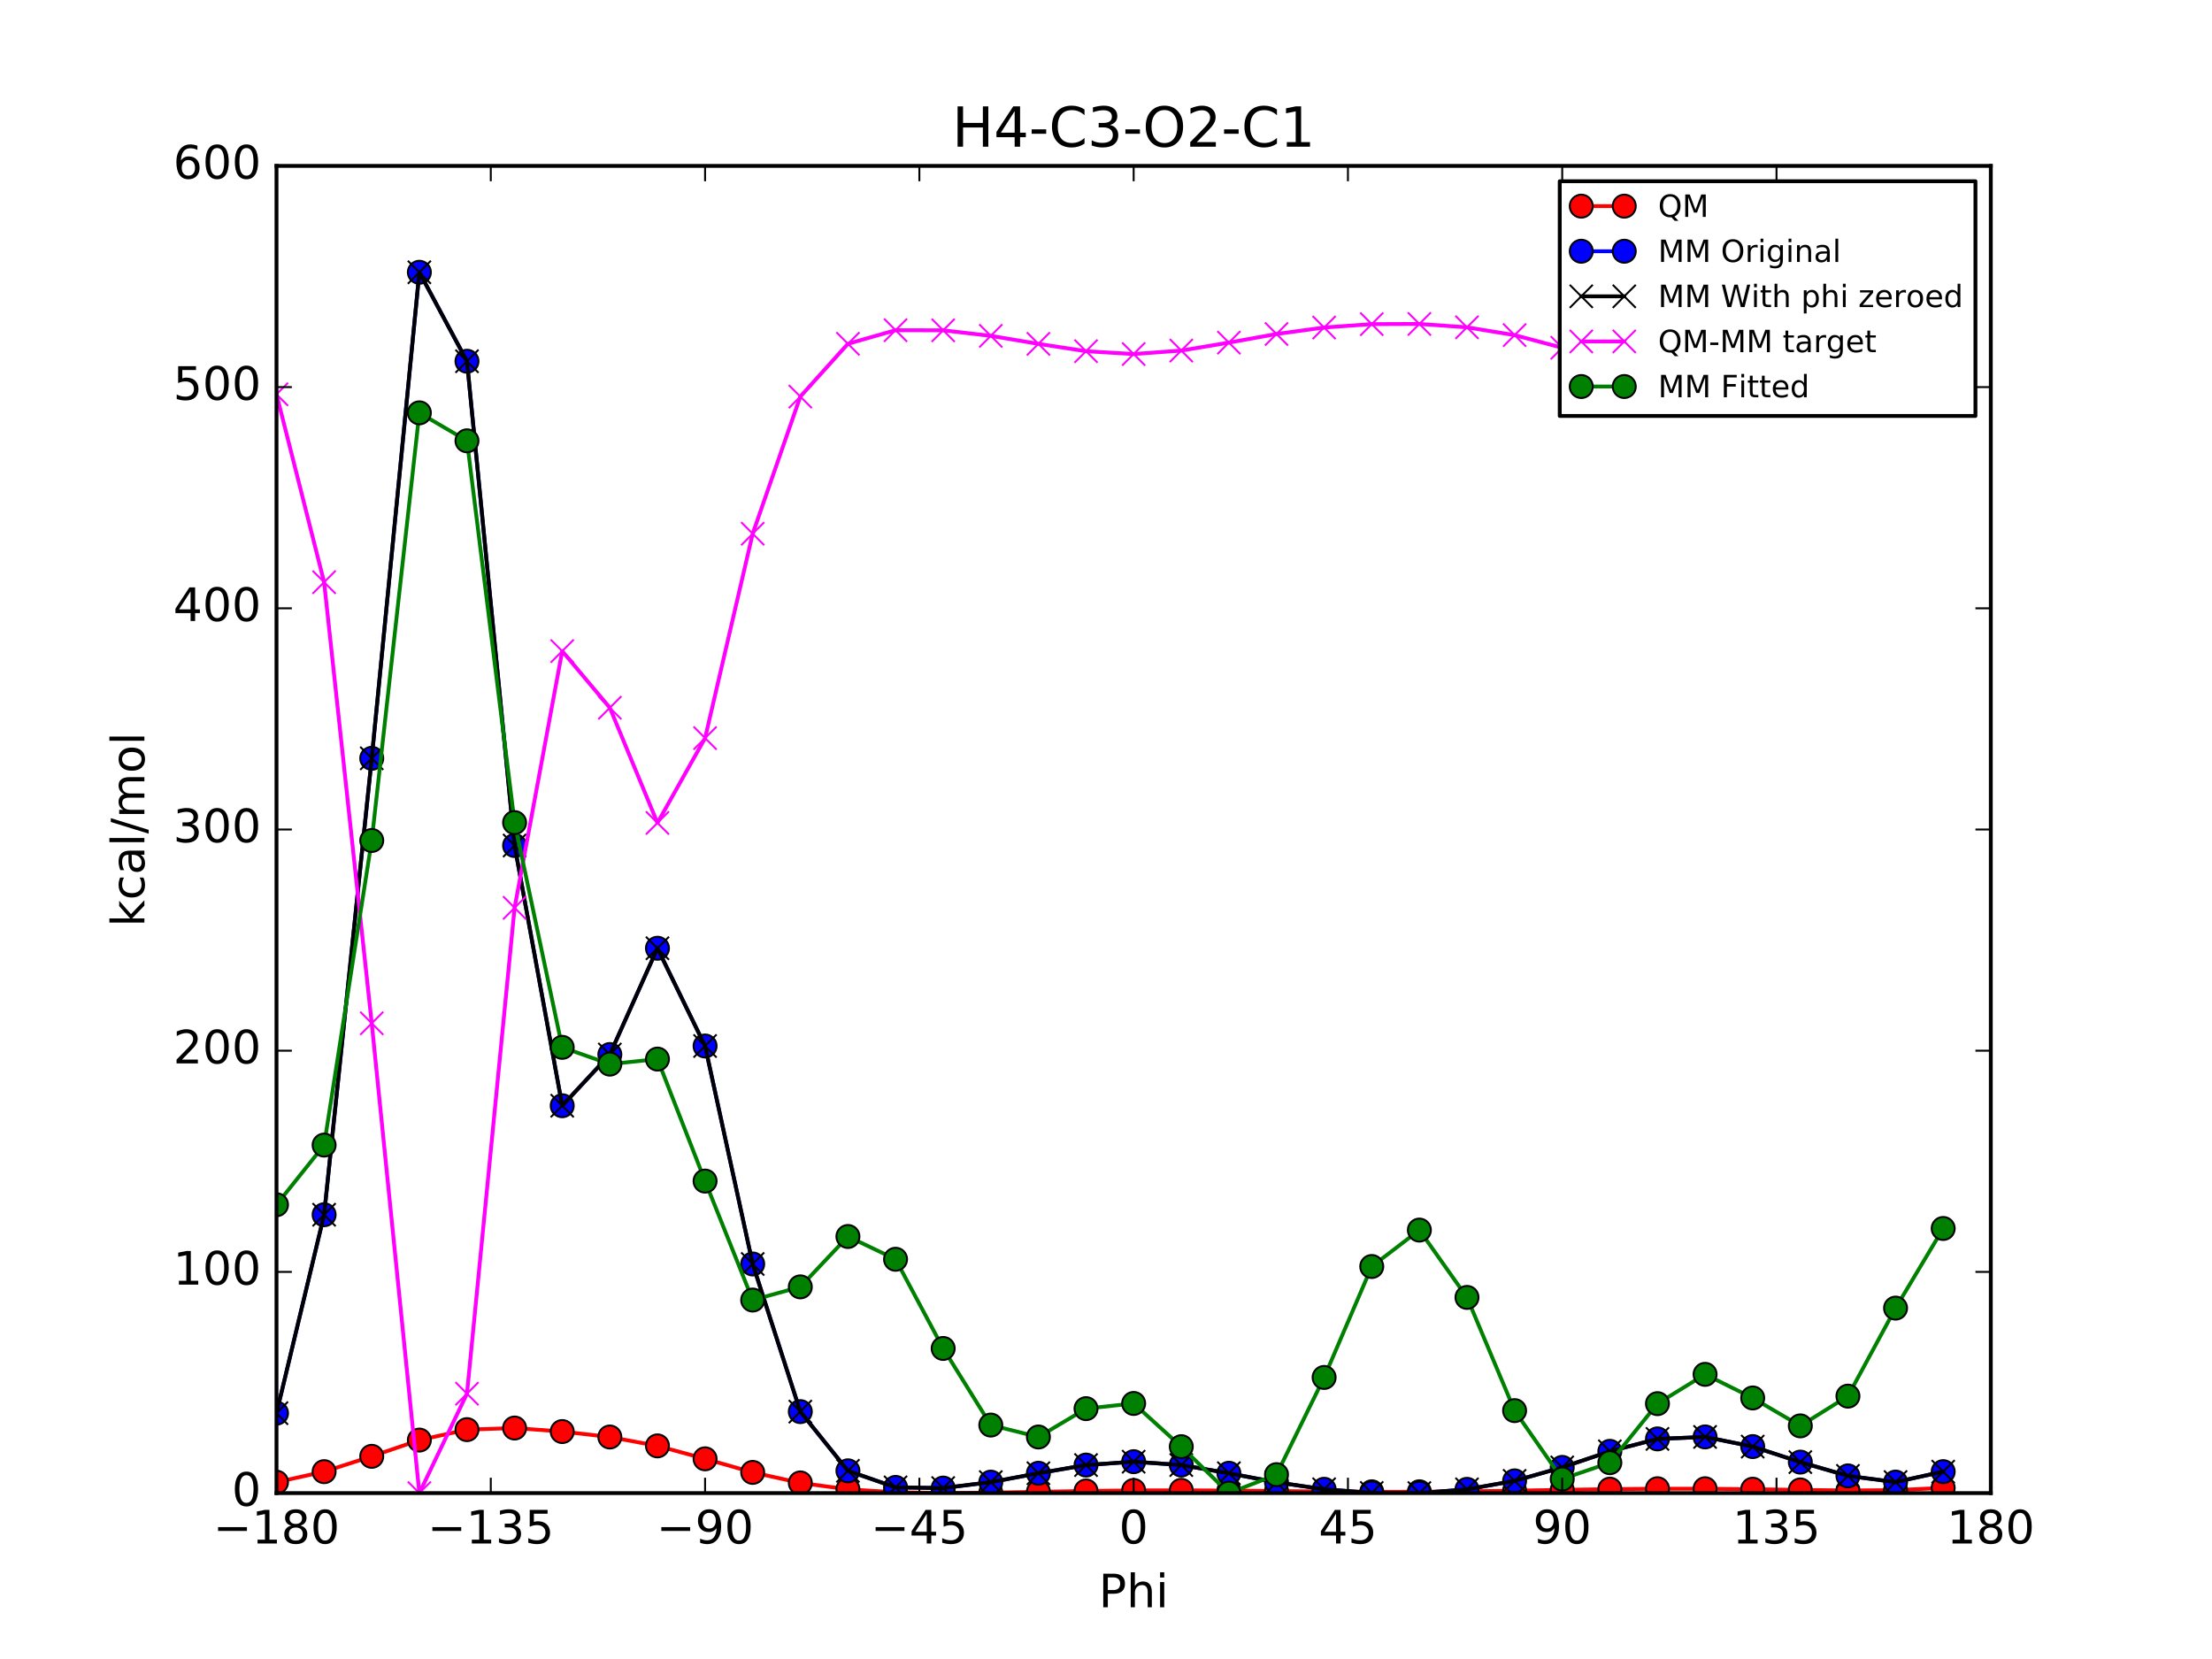 <?xml version="1.0" encoding="utf-8" standalone="no"?>
<!DOCTYPE svg PUBLIC "-//W3C//DTD SVG 1.1//EN"
  "http://www.w3.org/Graphics/SVG/1.1/DTD/svg11.dtd">
<!-- Created with matplotlib (http://matplotlib.org/) -->
<svg height="432pt" version="1.1" viewBox="0 0 576 432" width="576pt" xmlns="http://www.w3.org/2000/svg" xmlns:xlink="http://www.w3.org/1999/xlink">
 <defs>
  <style type="text/css">
*{stroke-linecap:butt;stroke-linejoin:round;stroke-miterlimit:100000;}
  </style>
 </defs>
 <g id="figure_1">
  <g id="patch_1">
   <path d="M 0 432 
L 576 432 
L 576 0 
L 0 0 
z
" style="fill:#ffffff;"/>
  </g>
  <g id="axes_1">
   <g id="patch_2">
    <path d="M 72 388.8 
L 518.4 388.8 
L 518.4 43.2 
L 72 43.2 
z
" style="fill:#ffffff;"/>
   </g>
   <g id="line2d_1">
    <path clip-path="url(#pa6d2068e1e)" d="M 72 385.959 
L 84.4 383.216 
L 96.8 379.224 
L 109.2 374.993 
L 121.6 372.274 
L 134 371.857 
L 146.4 372.775 
L 158.8 374.193 
L 171.2 376.506 
L 183.6 379.874 
L 196 383.408 
L 208.4 386.148 
L 220.8 387.811 
L 233.2 388.594 
L 245.6 388.8 
L 258 388.692 
L 270.4 388.465 
L 282.8 388.247 
L 295.2 388.11 
L 307.6 388.079 
L 320 388.143 
L 332.4 388.264 
L 344.8 388.387 
L 357.2 388.461 
L 369.6 388.453 
L 382 388.351 
L 394.4 388.172 
L 406.8 387.961 
L 419.2 387.773 
L 431.6 387.664 
L 444 387.669 
L 456.4 387.787 
L 468.8 387.973 
L 481.2 388.119 
L 493.6 388.034 
L 506 387.439 
" style="fill:none;stroke:#ff0000;stroke-linecap:square;"/>
    <defs>
     <path d="M 0 3 
C 0.796 3 1.559 2.684 2.121 2.121 
C 2.684 1.559 3 0.796 3 0 
C 3 -0.796 2.684 -1.559 2.121 -2.121 
C 1.559 -2.684 0.796 -3 0 -3 
C -0.796 -3 -1.559 -2.684 -2.121 -2.121 
C -2.684 -1.559 -3 -0.796 -3 0 
C -3 0.796 -2.684 1.559 -2.121 2.121 
C -1.559 2.684 -0.796 3 0 3 
z
" id="mdcc4739f66" style="stroke:#000000;stroke-width:0.5;"/>
    </defs>
    <g clip-path="url(#pa6d2068e1e)">
     <use style="fill:#ff0000;stroke:#000000;stroke-width:0.5;" x="72" xlink:href="#mdcc4739f66" y="385.959"/>
     <use style="fill:#ff0000;stroke:#000000;stroke-width:0.5;" x="84.4" xlink:href="#mdcc4739f66" y="383.216"/>
     <use style="fill:#ff0000;stroke:#000000;stroke-width:0.5;" x="96.8" xlink:href="#mdcc4739f66" y="379.224"/>
     <use style="fill:#ff0000;stroke:#000000;stroke-width:0.5;" x="109.2" xlink:href="#mdcc4739f66" y="374.993"/>
     <use style="fill:#ff0000;stroke:#000000;stroke-width:0.5;" x="121.6" xlink:href="#mdcc4739f66" y="372.274"/>
     <use style="fill:#ff0000;stroke:#000000;stroke-width:0.5;" x="134" xlink:href="#mdcc4739f66" y="371.857"/>
     <use style="fill:#ff0000;stroke:#000000;stroke-width:0.5;" x="146.4" xlink:href="#mdcc4739f66" y="372.775"/>
     <use style="fill:#ff0000;stroke:#000000;stroke-width:0.5;" x="158.8" xlink:href="#mdcc4739f66" y="374.193"/>
     <use style="fill:#ff0000;stroke:#000000;stroke-width:0.5;" x="171.2" xlink:href="#mdcc4739f66" y="376.506"/>
     <use style="fill:#ff0000;stroke:#000000;stroke-width:0.5;" x="183.6" xlink:href="#mdcc4739f66" y="379.874"/>
     <use style="fill:#ff0000;stroke:#000000;stroke-width:0.5;" x="196" xlink:href="#mdcc4739f66" y="383.408"/>
     <use style="fill:#ff0000;stroke:#000000;stroke-width:0.5;" x="208.4" xlink:href="#mdcc4739f66" y="386.148"/>
     <use style="fill:#ff0000;stroke:#000000;stroke-width:0.5;" x="220.8" xlink:href="#mdcc4739f66" y="387.811"/>
     <use style="fill:#ff0000;stroke:#000000;stroke-width:0.5;" x="233.2" xlink:href="#mdcc4739f66" y="388.594"/>
     <use style="fill:#ff0000;stroke:#000000;stroke-width:0.5;" x="245.6" xlink:href="#mdcc4739f66" y="388.8"/>
     <use style="fill:#ff0000;stroke:#000000;stroke-width:0.5;" x="258" xlink:href="#mdcc4739f66" y="388.692"/>
     <use style="fill:#ff0000;stroke:#000000;stroke-width:0.5;" x="270.4" xlink:href="#mdcc4739f66" y="388.465"/>
     <use style="fill:#ff0000;stroke:#000000;stroke-width:0.5;" x="282.8" xlink:href="#mdcc4739f66" y="388.247"/>
     <use style="fill:#ff0000;stroke:#000000;stroke-width:0.5;" x="295.2" xlink:href="#mdcc4739f66" y="388.11"/>
     <use style="fill:#ff0000;stroke:#000000;stroke-width:0.5;" x="307.6" xlink:href="#mdcc4739f66" y="388.079"/>
     <use style="fill:#ff0000;stroke:#000000;stroke-width:0.5;" x="320" xlink:href="#mdcc4739f66" y="388.143"/>
     <use style="fill:#ff0000;stroke:#000000;stroke-width:0.5;" x="332.4" xlink:href="#mdcc4739f66" y="388.264"/>
     <use style="fill:#ff0000;stroke:#000000;stroke-width:0.5;" x="344.8" xlink:href="#mdcc4739f66" y="388.387"/>
     <use style="fill:#ff0000;stroke:#000000;stroke-width:0.5;" x="357.2" xlink:href="#mdcc4739f66" y="388.461"/>
     <use style="fill:#ff0000;stroke:#000000;stroke-width:0.5;" x="369.6" xlink:href="#mdcc4739f66" y="388.453"/>
     <use style="fill:#ff0000;stroke:#000000;stroke-width:0.5;" x="382" xlink:href="#mdcc4739f66" y="388.351"/>
     <use style="fill:#ff0000;stroke:#000000;stroke-width:0.5;" x="394.4" xlink:href="#mdcc4739f66" y="388.172"/>
     <use style="fill:#ff0000;stroke:#000000;stroke-width:0.5;" x="406.8" xlink:href="#mdcc4739f66" y="387.961"/>
     <use style="fill:#ff0000;stroke:#000000;stroke-width:0.5;" x="419.2" xlink:href="#mdcc4739f66" y="387.773"/>
     <use style="fill:#ff0000;stroke:#000000;stroke-width:0.5;" x="431.6" xlink:href="#mdcc4739f66" y="387.664"/>
     <use style="fill:#ff0000;stroke:#000000;stroke-width:0.5;" x="444" xlink:href="#mdcc4739f66" y="387.669"/>
     <use style="fill:#ff0000;stroke:#000000;stroke-width:0.5;" x="456.4" xlink:href="#mdcc4739f66" y="387.787"/>
     <use style="fill:#ff0000;stroke:#000000;stroke-width:0.5;" x="468.8" xlink:href="#mdcc4739f66" y="387.973"/>
     <use style="fill:#ff0000;stroke:#000000;stroke-width:0.5;" x="481.2" xlink:href="#mdcc4739f66" y="388.119"/>
     <use style="fill:#ff0000;stroke:#000000;stroke-width:0.5;" x="493.6" xlink:href="#mdcc4739f66" y="388.034"/>
     <use style="fill:#ff0000;stroke:#000000;stroke-width:0.5;" x="506" xlink:href="#mdcc4739f66" y="387.439"/>
    </g>
   </g>
   <g id="line2d_2">
    <path clip-path="url(#pa6d2068e1e)" d="M 72 367.985 
L 84.4 316.315 
L 96.8 197.464 
L 109.2 70.896 
L 121.6 94.065 
L 134 220.17 
L 146.4 287.929 
L 158.8 274.597 
L 171.2 246.921 
L 183.6 272.376 
L 196 329.139 
L 208.4 367.581 
L 220.8 382.994 
L 233.2 387.312 
L 245.6 387.49 
L 258 385.942 
L 270.4 383.628 
L 282.8 381.499 
L 295.2 380.619 
L 307.6 381.494 
L 320 383.628 
L 332.4 385.993 
L 344.8 387.804 
L 357.2 388.76 
L 369.6 388.8 
L 382 387.822 
L 394.4 385.614 
L 406.8 382.105 
L 419.2 377.921 
L 431.6 374.685 
L 444 374.171 
L 456.4 376.688 
L 468.8 380.728 
L 481.2 384.315 
L 493.6 385.929 
L 506 383.209 
" style="fill:none;stroke:#0000ff;stroke-linecap:square;"/>
    <defs>
     <path d="M 0 3 
C 0.796 3 1.559 2.684 2.121 2.121 
C 2.684 1.559 3 0.796 3 0 
C 3 -0.796 2.684 -1.559 2.121 -2.121 
C 1.559 -2.684 0.796 -3 0 -3 
C -0.796 -3 -1.559 -2.684 -2.121 -2.121 
C -2.684 -1.559 -3 -0.796 -3 0 
C -3 0.796 -2.684 1.559 -2.121 2.121 
C -1.559 2.684 -0.796 3 0 3 
z
" id="m77bb9a1a7e" style="stroke:#000000;stroke-width:0.5;"/>
    </defs>
    <g clip-path="url(#pa6d2068e1e)">
     <use style="fill:#0000ff;stroke:#000000;stroke-width:0.5;" x="72" xlink:href="#m77bb9a1a7e" y="367.985"/>
     <use style="fill:#0000ff;stroke:#000000;stroke-width:0.5;" x="84.4" xlink:href="#m77bb9a1a7e" y="316.315"/>
     <use style="fill:#0000ff;stroke:#000000;stroke-width:0.5;" x="96.8" xlink:href="#m77bb9a1a7e" y="197.464"/>
     <use style="fill:#0000ff;stroke:#000000;stroke-width:0.5;" x="109.2" xlink:href="#m77bb9a1a7e" y="70.896"/>
     <use style="fill:#0000ff;stroke:#000000;stroke-width:0.5;" x="121.6" xlink:href="#m77bb9a1a7e" y="94.065"/>
     <use style="fill:#0000ff;stroke:#000000;stroke-width:0.5;" x="134" xlink:href="#m77bb9a1a7e" y="220.17"/>
     <use style="fill:#0000ff;stroke:#000000;stroke-width:0.5;" x="146.4" xlink:href="#m77bb9a1a7e" y="287.929"/>
     <use style="fill:#0000ff;stroke:#000000;stroke-width:0.5;" x="158.8" xlink:href="#m77bb9a1a7e" y="274.597"/>
     <use style="fill:#0000ff;stroke:#000000;stroke-width:0.5;" x="171.2" xlink:href="#m77bb9a1a7e" y="246.921"/>
     <use style="fill:#0000ff;stroke:#000000;stroke-width:0.5;" x="183.6" xlink:href="#m77bb9a1a7e" y="272.376"/>
     <use style="fill:#0000ff;stroke:#000000;stroke-width:0.5;" x="196" xlink:href="#m77bb9a1a7e" y="329.139"/>
     <use style="fill:#0000ff;stroke:#000000;stroke-width:0.5;" x="208.4" xlink:href="#m77bb9a1a7e" y="367.581"/>
     <use style="fill:#0000ff;stroke:#000000;stroke-width:0.5;" x="220.8" xlink:href="#m77bb9a1a7e" y="382.994"/>
     <use style="fill:#0000ff;stroke:#000000;stroke-width:0.5;" x="233.2" xlink:href="#m77bb9a1a7e" y="387.312"/>
     <use style="fill:#0000ff;stroke:#000000;stroke-width:0.5;" x="245.6" xlink:href="#m77bb9a1a7e" y="387.49"/>
     <use style="fill:#0000ff;stroke:#000000;stroke-width:0.5;" x="258" xlink:href="#m77bb9a1a7e" y="385.942"/>
     <use style="fill:#0000ff;stroke:#000000;stroke-width:0.5;" x="270.4" xlink:href="#m77bb9a1a7e" y="383.628"/>
     <use style="fill:#0000ff;stroke:#000000;stroke-width:0.5;" x="282.8" xlink:href="#m77bb9a1a7e" y="381.499"/>
     <use style="fill:#0000ff;stroke:#000000;stroke-width:0.5;" x="295.2" xlink:href="#m77bb9a1a7e" y="380.619"/>
     <use style="fill:#0000ff;stroke:#000000;stroke-width:0.5;" x="307.6" xlink:href="#m77bb9a1a7e" y="381.494"/>
     <use style="fill:#0000ff;stroke:#000000;stroke-width:0.5;" x="320" xlink:href="#m77bb9a1a7e" y="383.628"/>
     <use style="fill:#0000ff;stroke:#000000;stroke-width:0.5;" x="332.4" xlink:href="#m77bb9a1a7e" y="385.993"/>
     <use style="fill:#0000ff;stroke:#000000;stroke-width:0.5;" x="344.8" xlink:href="#m77bb9a1a7e" y="387.804"/>
     <use style="fill:#0000ff;stroke:#000000;stroke-width:0.5;" x="357.2" xlink:href="#m77bb9a1a7e" y="388.76"/>
     <use style="fill:#0000ff;stroke:#000000;stroke-width:0.5;" x="369.6" xlink:href="#m77bb9a1a7e" y="388.8"/>
     <use style="fill:#0000ff;stroke:#000000;stroke-width:0.5;" x="382" xlink:href="#m77bb9a1a7e" y="387.822"/>
     <use style="fill:#0000ff;stroke:#000000;stroke-width:0.5;" x="394.4" xlink:href="#m77bb9a1a7e" y="385.614"/>
     <use style="fill:#0000ff;stroke:#000000;stroke-width:0.5;" x="406.8" xlink:href="#m77bb9a1a7e" y="382.105"/>
     <use style="fill:#0000ff;stroke:#000000;stroke-width:0.5;" x="419.2" xlink:href="#m77bb9a1a7e" y="377.921"/>
     <use style="fill:#0000ff;stroke:#000000;stroke-width:0.5;" x="431.6" xlink:href="#m77bb9a1a7e" y="374.685"/>
     <use style="fill:#0000ff;stroke:#000000;stroke-width:0.5;" x="444" xlink:href="#m77bb9a1a7e" y="374.171"/>
     <use style="fill:#0000ff;stroke:#000000;stroke-width:0.5;" x="456.4" xlink:href="#m77bb9a1a7e" y="376.688"/>
     <use style="fill:#0000ff;stroke:#000000;stroke-width:0.5;" x="468.8" xlink:href="#m77bb9a1a7e" y="380.728"/>
     <use style="fill:#0000ff;stroke:#000000;stroke-width:0.5;" x="481.2" xlink:href="#m77bb9a1a7e" y="384.315"/>
     <use style="fill:#0000ff;stroke:#000000;stroke-width:0.5;" x="493.6" xlink:href="#m77bb9a1a7e" y="385.929"/>
     <use style="fill:#0000ff;stroke:#000000;stroke-width:0.5;" x="506" xlink:href="#m77bb9a1a7e" y="383.209"/>
    </g>
   </g>
   <g id="line2d_3">
    <path clip-path="url(#pa6d2068e1e)" d="M 72 367.985 
L 84.4 316.315 
L 96.8 197.464 
L 109.2 70.896 
L 121.6 94.065 
L 134 220.17 
L 146.4 287.929 
L 158.8 274.597 
L 171.2 246.921 
L 183.6 272.376 
L 196 329.139 
L 208.4 367.581 
L 220.8 382.994 
L 233.2 387.312 
L 245.6 387.49 
L 258 385.942 
L 270.4 383.628 
L 282.8 381.499 
L 295.2 380.619 
L 307.6 381.494 
L 320 383.628 
L 332.4 385.993 
L 344.8 387.804 
L 357.2 388.76 
L 369.6 388.8 
L 382 387.822 
L 394.4 385.614 
L 406.8 382.105 
L 419.2 377.921 
L 431.6 374.685 
L 444 374.171 
L 456.4 376.688 
L 468.8 380.728 
L 481.2 384.315 
L 493.6 385.929 
L 506 383.209 
" style="fill:none;stroke:#000000;stroke-linecap:square;"/>
    <defs>
     <path d="M -3 3 
L 3 -3 
M -3 -3 
L 3 3 
" id="m5ce3ca59cf" style="stroke:#000000;stroke-width:0.5;"/>
    </defs>
    <g clip-path="url(#pa6d2068e1e)">
     <use style="stroke:#000000;stroke-width:0.5;" x="72" xlink:href="#m5ce3ca59cf" y="367.985"/>
     <use style="stroke:#000000;stroke-width:0.5;" x="84.4" xlink:href="#m5ce3ca59cf" y="316.315"/>
     <use style="stroke:#000000;stroke-width:0.5;" x="96.8" xlink:href="#m5ce3ca59cf" y="197.464"/>
     <use style="stroke:#000000;stroke-width:0.5;" x="109.2" xlink:href="#m5ce3ca59cf" y="70.896"/>
     <use style="stroke:#000000;stroke-width:0.5;" x="121.6" xlink:href="#m5ce3ca59cf" y="94.065"/>
     <use style="stroke:#000000;stroke-width:0.5;" x="134" xlink:href="#m5ce3ca59cf" y="220.17"/>
     <use style="stroke:#000000;stroke-width:0.5;" x="146.4" xlink:href="#m5ce3ca59cf" y="287.929"/>
     <use style="stroke:#000000;stroke-width:0.5;" x="158.8" xlink:href="#m5ce3ca59cf" y="274.597"/>
     <use style="stroke:#000000;stroke-width:0.5;" x="171.2" xlink:href="#m5ce3ca59cf" y="246.921"/>
     <use style="stroke:#000000;stroke-width:0.5;" x="183.6" xlink:href="#m5ce3ca59cf" y="272.376"/>
     <use style="stroke:#000000;stroke-width:0.5;" x="196" xlink:href="#m5ce3ca59cf" y="329.139"/>
     <use style="stroke:#000000;stroke-width:0.5;" x="208.4" xlink:href="#m5ce3ca59cf" y="367.581"/>
     <use style="stroke:#000000;stroke-width:0.5;" x="220.8" xlink:href="#m5ce3ca59cf" y="382.994"/>
     <use style="stroke:#000000;stroke-width:0.5;" x="233.2" xlink:href="#m5ce3ca59cf" y="387.312"/>
     <use style="stroke:#000000;stroke-width:0.5;" x="245.6" xlink:href="#m5ce3ca59cf" y="387.49"/>
     <use style="stroke:#000000;stroke-width:0.5;" x="258" xlink:href="#m5ce3ca59cf" y="385.942"/>
     <use style="stroke:#000000;stroke-width:0.5;" x="270.4" xlink:href="#m5ce3ca59cf" y="383.628"/>
     <use style="stroke:#000000;stroke-width:0.5;" x="282.8" xlink:href="#m5ce3ca59cf" y="381.499"/>
     <use style="stroke:#000000;stroke-width:0.5;" x="295.2" xlink:href="#m5ce3ca59cf" y="380.619"/>
     <use style="stroke:#000000;stroke-width:0.5;" x="307.6" xlink:href="#m5ce3ca59cf" y="381.494"/>
     <use style="stroke:#000000;stroke-width:0.5;" x="320" xlink:href="#m5ce3ca59cf" y="383.628"/>
     <use style="stroke:#000000;stroke-width:0.5;" x="332.4" xlink:href="#m5ce3ca59cf" y="385.993"/>
     <use style="stroke:#000000;stroke-width:0.5;" x="344.8" xlink:href="#m5ce3ca59cf" y="387.804"/>
     <use style="stroke:#000000;stroke-width:0.5;" x="357.2" xlink:href="#m5ce3ca59cf" y="388.76"/>
     <use style="stroke:#000000;stroke-width:0.5;" x="369.6" xlink:href="#m5ce3ca59cf" y="388.8"/>
     <use style="stroke:#000000;stroke-width:0.5;" x="382" xlink:href="#m5ce3ca59cf" y="387.822"/>
     <use style="stroke:#000000;stroke-width:0.5;" x="394.4" xlink:href="#m5ce3ca59cf" y="385.614"/>
     <use style="stroke:#000000;stroke-width:0.5;" x="406.8" xlink:href="#m5ce3ca59cf" y="382.105"/>
     <use style="stroke:#000000;stroke-width:0.5;" x="419.2" xlink:href="#m5ce3ca59cf" y="377.921"/>
     <use style="stroke:#000000;stroke-width:0.5;" x="431.6" xlink:href="#m5ce3ca59cf" y="374.685"/>
     <use style="stroke:#000000;stroke-width:0.5;" x="444" xlink:href="#m5ce3ca59cf" y="374.171"/>
     <use style="stroke:#000000;stroke-width:0.5;" x="456.4" xlink:href="#m5ce3ca59cf" y="376.688"/>
     <use style="stroke:#000000;stroke-width:0.5;" x="468.8" xlink:href="#m5ce3ca59cf" y="380.728"/>
     <use style="stroke:#000000;stroke-width:0.5;" x="481.2" xlink:href="#m5ce3ca59cf" y="384.315"/>
     <use style="stroke:#000000;stroke-width:0.5;" x="493.6" xlink:href="#m5ce3ca59cf" y="385.929"/>
     <use style="stroke:#000000;stroke-width:0.5;" x="506" xlink:href="#m5ce3ca59cf" y="383.209"/>
    </g>
   </g>
   <g id="line2d_4">
    <path clip-path="url(#pa6d2068e1e)" d="M 72 102.677 
L 84.4 151.603 
L 96.8 266.463 
L 109.2 388.8 
L 121.6 362.911 
L 134 236.39 
L 146.4 169.549 
L 158.8 184.298 
L 171.2 214.287 
L 183.6 192.201 
L 196 138.972 
L 208.4 103.27 
L 220.8 89.52 
L 233.2 85.984 
L 245.6 86.013 
L 258 87.453 
L 270.4 89.539 
L 282.8 91.451 
L 295.2 92.194 
L 307.6 91.288 
L 320 89.219 
L 332.4 86.974 
L 344.8 85.285 
L 357.2 84.404 
L 369.6 84.355 
L 382 85.231 
L 394.4 87.262 
L 406.8 90.558 
L 419.2 94.555 
L 431.6 97.682 
L 444 98.201 
L 456.4 95.802 
L 468.8 91.948 
L 481.2 88.506 
L 493.6 86.808 
L 506 88.933 
" style="fill:none;stroke:#ff00ff;stroke-linecap:square;"/>
    <defs>
     <path d="M -3 3 
L 3 -3 
M -3 -3 
L 3 3 
" id="mfa7756585f" style="stroke:#ff00ff;stroke-width:0.5;"/>
    </defs>
    <g clip-path="url(#pa6d2068e1e)">
     <use style="fill:#ff00ff;stroke:#ff00ff;stroke-width:0.5;" x="72" xlink:href="#mfa7756585f" y="102.677"/>
     <use style="fill:#ff00ff;stroke:#ff00ff;stroke-width:0.5;" x="84.4" xlink:href="#mfa7756585f" y="151.603"/>
     <use style="fill:#ff00ff;stroke:#ff00ff;stroke-width:0.5;" x="96.8" xlink:href="#mfa7756585f" y="266.463"/>
     <use style="fill:#ff00ff;stroke:#ff00ff;stroke-width:0.5;" x="109.2" xlink:href="#mfa7756585f" y="388.8"/>
     <use style="fill:#ff00ff;stroke:#ff00ff;stroke-width:0.5;" x="121.6" xlink:href="#mfa7756585f" y="362.911"/>
     <use style="fill:#ff00ff;stroke:#ff00ff;stroke-width:0.5;" x="134" xlink:href="#mfa7756585f" y="236.39"/>
     <use style="fill:#ff00ff;stroke:#ff00ff;stroke-width:0.5;" x="146.4" xlink:href="#mfa7756585f" y="169.549"/>
     <use style="fill:#ff00ff;stroke:#ff00ff;stroke-width:0.5;" x="158.8" xlink:href="#mfa7756585f" y="184.298"/>
     <use style="fill:#ff00ff;stroke:#ff00ff;stroke-width:0.5;" x="171.2" xlink:href="#mfa7756585f" y="214.287"/>
     <use style="fill:#ff00ff;stroke:#ff00ff;stroke-width:0.5;" x="183.6" xlink:href="#mfa7756585f" y="192.201"/>
     <use style="fill:#ff00ff;stroke:#ff00ff;stroke-width:0.5;" x="196" xlink:href="#mfa7756585f" y="138.972"/>
     <use style="fill:#ff00ff;stroke:#ff00ff;stroke-width:0.5;" x="208.4" xlink:href="#mfa7756585f" y="103.27"/>
     <use style="fill:#ff00ff;stroke:#ff00ff;stroke-width:0.5;" x="220.8" xlink:href="#mfa7756585f" y="89.52"/>
     <use style="fill:#ff00ff;stroke:#ff00ff;stroke-width:0.5;" x="233.2" xlink:href="#mfa7756585f" y="85.984"/>
     <use style="fill:#ff00ff;stroke:#ff00ff;stroke-width:0.5;" x="245.6" xlink:href="#mfa7756585f" y="86.013"/>
     <use style="fill:#ff00ff;stroke:#ff00ff;stroke-width:0.5;" x="258" xlink:href="#mfa7756585f" y="87.453"/>
     <use style="fill:#ff00ff;stroke:#ff00ff;stroke-width:0.5;" x="270.4" xlink:href="#mfa7756585f" y="89.539"/>
     <use style="fill:#ff00ff;stroke:#ff00ff;stroke-width:0.5;" x="282.8" xlink:href="#mfa7756585f" y="91.451"/>
     <use style="fill:#ff00ff;stroke:#ff00ff;stroke-width:0.5;" x="295.2" xlink:href="#mfa7756585f" y="92.194"/>
     <use style="fill:#ff00ff;stroke:#ff00ff;stroke-width:0.5;" x="307.6" xlink:href="#mfa7756585f" y="91.288"/>
     <use style="fill:#ff00ff;stroke:#ff00ff;stroke-width:0.5;" x="320" xlink:href="#mfa7756585f" y="89.219"/>
     <use style="fill:#ff00ff;stroke:#ff00ff;stroke-width:0.5;" x="332.4" xlink:href="#mfa7756585f" y="86.974"/>
     <use style="fill:#ff00ff;stroke:#ff00ff;stroke-width:0.5;" x="344.8" xlink:href="#mfa7756585f" y="85.285"/>
     <use style="fill:#ff00ff;stroke:#ff00ff;stroke-width:0.5;" x="357.2" xlink:href="#mfa7756585f" y="84.404"/>
     <use style="fill:#ff00ff;stroke:#ff00ff;stroke-width:0.5;" x="369.6" xlink:href="#mfa7756585f" y="84.355"/>
     <use style="fill:#ff00ff;stroke:#ff00ff;stroke-width:0.5;" x="382" xlink:href="#mfa7756585f" y="85.231"/>
     <use style="fill:#ff00ff;stroke:#ff00ff;stroke-width:0.5;" x="394.4" xlink:href="#mfa7756585f" y="87.262"/>
     <use style="fill:#ff00ff;stroke:#ff00ff;stroke-width:0.5;" x="406.8" xlink:href="#mfa7756585f" y="90.558"/>
     <use style="fill:#ff00ff;stroke:#ff00ff;stroke-width:0.5;" x="419.2" xlink:href="#mfa7756585f" y="94.555"/>
     <use style="fill:#ff00ff;stroke:#ff00ff;stroke-width:0.5;" x="431.6" xlink:href="#mfa7756585f" y="97.682"/>
     <use style="fill:#ff00ff;stroke:#ff00ff;stroke-width:0.5;" x="444" xlink:href="#mfa7756585f" y="98.201"/>
     <use style="fill:#ff00ff;stroke:#ff00ff;stroke-width:0.5;" x="456.4" xlink:href="#mfa7756585f" y="95.802"/>
     <use style="fill:#ff00ff;stroke:#ff00ff;stroke-width:0.5;" x="468.8" xlink:href="#mfa7756585f" y="91.948"/>
     <use style="fill:#ff00ff;stroke:#ff00ff;stroke-width:0.5;" x="481.2" xlink:href="#mfa7756585f" y="88.506"/>
     <use style="fill:#ff00ff;stroke:#ff00ff;stroke-width:0.5;" x="493.6" xlink:href="#mfa7756585f" y="86.808"/>
     <use style="fill:#ff00ff;stroke:#ff00ff;stroke-width:0.5;" x="506" xlink:href="#mfa7756585f" y="88.933"/>
    </g>
   </g>
   <g id="line2d_5">
    <path clip-path="url(#pa6d2068e1e)" d="M 72 313.705 
L 84.4 298.178 
L 96.8 218.858 
L 109.2 107.504 
L 121.6 114.786 
L 134 214.203 
L 146.4 272.727 
L 158.8 277.094 
L 171.2 275.783 
L 183.6 307.551 
L 196 338.531 
L 208.4 335.097 
L 220.8 321.978 
L 233.2 327.908 
L 245.6 351.133 
L 258 371.084 
L 270.4 374.189 
L 282.8 366.808 
L 295.2 365.455 
L 307.6 376.71 
L 320 388.8 
L 332.4 383.996 
L 344.8 358.684 
L 357.2 329.792 
L 369.6 320.309 
L 382 337.842 
L 394.4 367.322 
L 406.8 385.131 
L 419.2 380.881 
L 431.6 365.508 
L 444 357.878 
L 456.4 364.027 
L 468.8 371.295 
L 481.2 363.55 
L 493.6 340.629 
L 506 319.89 
" style="fill:none;stroke:#008000;stroke-linecap:square;"/>
    <defs>
     <path d="M 0 3 
C 0.796 3 1.559 2.684 2.121 2.121 
C 2.684 1.559 3 0.796 3 0 
C 3 -0.796 2.684 -1.559 2.121 -2.121 
C 1.559 -2.684 0.796 -3 0 -3 
C -0.796 -3 -1.559 -2.684 -2.121 -2.121 
C -2.684 -1.559 -3 -0.796 -3 0 
C -3 0.796 -2.684 1.559 -2.121 2.121 
C -1.559 2.684 -0.796 3 0 3 
z
" id="me9582fdec5" style="stroke:#000000;stroke-width:0.5;"/>
    </defs>
    <g clip-path="url(#pa6d2068e1e)">
     <use style="fill:#008000;stroke:#000000;stroke-width:0.5;" x="72" xlink:href="#me9582fdec5" y="313.705"/>
     <use style="fill:#008000;stroke:#000000;stroke-width:0.5;" x="84.4" xlink:href="#me9582fdec5" y="298.178"/>
     <use style="fill:#008000;stroke:#000000;stroke-width:0.5;" x="96.8" xlink:href="#me9582fdec5" y="218.858"/>
     <use style="fill:#008000;stroke:#000000;stroke-width:0.5;" x="109.2" xlink:href="#me9582fdec5" y="107.504"/>
     <use style="fill:#008000;stroke:#000000;stroke-width:0.5;" x="121.6" xlink:href="#me9582fdec5" y="114.786"/>
     <use style="fill:#008000;stroke:#000000;stroke-width:0.5;" x="134" xlink:href="#me9582fdec5" y="214.203"/>
     <use style="fill:#008000;stroke:#000000;stroke-width:0.5;" x="146.4" xlink:href="#me9582fdec5" y="272.727"/>
     <use style="fill:#008000;stroke:#000000;stroke-width:0.5;" x="158.8" xlink:href="#me9582fdec5" y="277.094"/>
     <use style="fill:#008000;stroke:#000000;stroke-width:0.5;" x="171.2" xlink:href="#me9582fdec5" y="275.783"/>
     <use style="fill:#008000;stroke:#000000;stroke-width:0.5;" x="183.6" xlink:href="#me9582fdec5" y="307.551"/>
     <use style="fill:#008000;stroke:#000000;stroke-width:0.5;" x="196" xlink:href="#me9582fdec5" y="338.531"/>
     <use style="fill:#008000;stroke:#000000;stroke-width:0.5;" x="208.4" xlink:href="#me9582fdec5" y="335.097"/>
     <use style="fill:#008000;stroke:#000000;stroke-width:0.5;" x="220.8" xlink:href="#me9582fdec5" y="321.978"/>
     <use style="fill:#008000;stroke:#000000;stroke-width:0.5;" x="233.2" xlink:href="#me9582fdec5" y="327.908"/>
     <use style="fill:#008000;stroke:#000000;stroke-width:0.5;" x="245.6" xlink:href="#me9582fdec5" y="351.133"/>
     <use style="fill:#008000;stroke:#000000;stroke-width:0.5;" x="258" xlink:href="#me9582fdec5" y="371.084"/>
     <use style="fill:#008000;stroke:#000000;stroke-width:0.5;" x="270.4" xlink:href="#me9582fdec5" y="374.189"/>
     <use style="fill:#008000;stroke:#000000;stroke-width:0.5;" x="282.8" xlink:href="#me9582fdec5" y="366.808"/>
     <use style="fill:#008000;stroke:#000000;stroke-width:0.5;" x="295.2" xlink:href="#me9582fdec5" y="365.455"/>
     <use style="fill:#008000;stroke:#000000;stroke-width:0.5;" x="307.6" xlink:href="#me9582fdec5" y="376.71"/>
     <use style="fill:#008000;stroke:#000000;stroke-width:0.5;" x="320" xlink:href="#me9582fdec5" y="388.8"/>
     <use style="fill:#008000;stroke:#000000;stroke-width:0.5;" x="332.4" xlink:href="#me9582fdec5" y="383.996"/>
     <use style="fill:#008000;stroke:#000000;stroke-width:0.5;" x="344.8" xlink:href="#me9582fdec5" y="358.684"/>
     <use style="fill:#008000;stroke:#000000;stroke-width:0.5;" x="357.2" xlink:href="#me9582fdec5" y="329.792"/>
     <use style="fill:#008000;stroke:#000000;stroke-width:0.5;" x="369.6" xlink:href="#me9582fdec5" y="320.309"/>
     <use style="fill:#008000;stroke:#000000;stroke-width:0.5;" x="382" xlink:href="#me9582fdec5" y="337.842"/>
     <use style="fill:#008000;stroke:#000000;stroke-width:0.5;" x="394.4" xlink:href="#me9582fdec5" y="367.322"/>
     <use style="fill:#008000;stroke:#000000;stroke-width:0.5;" x="406.8" xlink:href="#me9582fdec5" y="385.131"/>
     <use style="fill:#008000;stroke:#000000;stroke-width:0.5;" x="419.2" xlink:href="#me9582fdec5" y="380.881"/>
     <use style="fill:#008000;stroke:#000000;stroke-width:0.5;" x="431.6" xlink:href="#me9582fdec5" y="365.508"/>
     <use style="fill:#008000;stroke:#000000;stroke-width:0.5;" x="444" xlink:href="#me9582fdec5" y="357.878"/>
     <use style="fill:#008000;stroke:#000000;stroke-width:0.5;" x="456.4" xlink:href="#me9582fdec5" y="364.027"/>
     <use style="fill:#008000;stroke:#000000;stroke-width:0.5;" x="468.8" xlink:href="#me9582fdec5" y="371.295"/>
     <use style="fill:#008000;stroke:#000000;stroke-width:0.5;" x="481.2" xlink:href="#me9582fdec5" y="363.55"/>
     <use style="fill:#008000;stroke:#000000;stroke-width:0.5;" x="493.6" xlink:href="#me9582fdec5" y="340.629"/>
     <use style="fill:#008000;stroke:#000000;stroke-width:0.5;" x="506" xlink:href="#me9582fdec5" y="319.89"/>
    </g>
   </g>
   <g id="patch_3">
    <path d="M 72 388.8 
L 72 43.2 
" style="fill:none;stroke:#000000;stroke-linecap:square;stroke-linejoin:miter;"/>
   </g>
   <g id="patch_4">
    <path d="M 72 43.2 
L 518.4 43.2 
" style="fill:none;stroke:#000000;stroke-linecap:square;stroke-linejoin:miter;"/>
   </g>
   <g id="patch_5">
    <path d="M 518.4 388.8 
L 518.4 43.2 
" style="fill:none;stroke:#000000;stroke-linecap:square;stroke-linejoin:miter;"/>
   </g>
   <g id="patch_6">
    <path d="M 72 388.8 
L 518.4 388.8 
" style="fill:none;stroke:#000000;stroke-linecap:square;stroke-linejoin:miter;"/>
   </g>
   <g id="matplotlib.axis_1">
    <g id="xtick_1">
     <g id="line2d_6">
      <defs>
       <path d="M 0 0 
L 0 -4 
" id="m576e7a3ae7" style="stroke:#000000;stroke-width:0.5;"/>
      </defs>
      <g>
       <use style="stroke:#000000;stroke-width:0.5;" x="72.0" xlink:href="#m576e7a3ae7" y="388.8"/>
      </g>
     </g>
     <g id="line2d_7">
      <defs>
       <path d="M 0 0 
L 0 4 
" id="m99a4b71bb6" style="stroke:#000000;stroke-width:0.5;"/>
      </defs>
      <g>
       <use style="stroke:#000000;stroke-width:0.5;" x="72.0" xlink:href="#m99a4b71bb6" y="43.2"/>
      </g>
     </g>
     <g id="text_1">
      <!-- −180 -->
      <defs>
       <path d="M 12.406 8.297 
L 28.516 8.297 
L 28.516 63.922 
L 10.984 60.406 
L 10.984 69.391 
L 28.422 72.906 
L 38.281 72.906 
L 38.281 8.297 
L 54.391 8.297 
L 54.391 0 
L 12.406 0 
z
" id="BitstreamVeraSans-Roman-31"/>
       <path d="M 31.781 34.625 
Q 24.75 34.625 20.719 30.859 
Q 16.703 27.094 16.703 20.516 
Q 16.703 13.922 20.719 10.156 
Q 24.75 6.391 31.781 6.391 
Q 38.812 6.391 42.859 10.172 
Q 46.922 13.969 46.922 20.516 
Q 46.922 27.094 42.891 30.859 
Q 38.875 34.625 31.781 34.625 
M 21.922 38.812 
Q 15.578 40.375 12.031 44.719 
Q 8.5 49.078 8.5 55.328 
Q 8.5 64.062 14.719 69.141 
Q 20.953 74.219 31.781 74.219 
Q 42.672 74.219 48.875 69.141 
Q 55.078 64.062 55.078 55.328 
Q 55.078 49.078 51.531 44.719 
Q 48 40.375 41.703 38.812 
Q 48.828 37.156 52.797 32.312 
Q 56.781 27.484 56.781 20.516 
Q 56.781 9.906 50.312 4.234 
Q 43.844 -1.422 31.781 -1.422 
Q 19.734 -1.422 13.25 4.234 
Q 6.781 9.906 6.781 20.516 
Q 6.781 27.484 10.781 32.312 
Q 14.797 37.156 21.922 38.812 
M 18.312 54.391 
Q 18.312 48.734 21.844 45.562 
Q 25.391 42.391 31.781 42.391 
Q 38.141 42.391 41.719 45.562 
Q 45.312 48.734 45.312 54.391 
Q 45.312 60.062 41.719 63.234 
Q 38.141 66.406 31.781 66.406 
Q 25.391 66.406 21.844 63.234 
Q 18.312 60.062 18.312 54.391 
" id="BitstreamVeraSans-Roman-38"/>
       <path d="M 31.781 66.406 
Q 24.172 66.406 20.328 58.906 
Q 16.5 51.422 16.5 36.375 
Q 16.5 21.391 20.328 13.891 
Q 24.172 6.391 31.781 6.391 
Q 39.453 6.391 43.281 13.891 
Q 47.125 21.391 47.125 36.375 
Q 47.125 51.422 43.281 58.906 
Q 39.453 66.406 31.781 66.406 
M 31.781 74.219 
Q 44.047 74.219 50.516 64.516 
Q 56.984 54.828 56.984 36.375 
Q 56.984 17.969 50.516 8.266 
Q 44.047 -1.422 31.781 -1.422 
Q 19.531 -1.422 13.062 8.266 
Q 6.594 17.969 6.594 36.375 
Q 6.594 54.828 13.062 64.516 
Q 19.531 74.219 31.781 74.219 
" id="BitstreamVeraSans-Roman-30"/>
       <path d="M 10.594 35.5 
L 73.188 35.5 
L 73.188 27.203 
L 10.594 27.203 
z
" id="BitstreamVeraSans-Roman-2212"/>
      </defs>
      <g transform="translate(55.52 401.918)scale(0.12 -0.12)">
       <use xlink:href="#BitstreamVeraSans-Roman-2212"/>
       <use x="83.789" xlink:href="#BitstreamVeraSans-Roman-31"/>
       <use x="147.412" xlink:href="#BitstreamVeraSans-Roman-38"/>
       <use x="211.035" xlink:href="#BitstreamVeraSans-Roman-30"/>
      </g>
     </g>
    </g>
    <g id="xtick_2">
     <g id="line2d_8">
      <g>
       <use style="stroke:#000000;stroke-width:0.5;" x="127.8" xlink:href="#m576e7a3ae7" y="388.8"/>
      </g>
     </g>
     <g id="line2d_9">
      <g>
       <use style="stroke:#000000;stroke-width:0.5;" x="127.8" xlink:href="#m99a4b71bb6" y="43.2"/>
      </g>
     </g>
     <g id="text_2">
      <!-- −135 -->
      <defs>
       <path d="M 10.797 72.906 
L 49.516 72.906 
L 49.516 64.594 
L 19.828 64.594 
L 19.828 46.734 
Q 21.969 47.469 24.109 47.828 
Q 26.266 48.188 28.422 48.188 
Q 40.625 48.188 47.75 41.5 
Q 54.891 34.812 54.891 23.391 
Q 54.891 11.625 47.562 5.094 
Q 40.234 -1.422 26.906 -1.422 
Q 22.312 -1.422 17.547 -0.641 
Q 12.797 0.141 7.719 1.703 
L 7.719 11.625 
Q 12.109 9.234 16.797 8.062 
Q 21.484 6.891 26.703 6.891 
Q 35.156 6.891 40.078 11.328 
Q 45.016 15.766 45.016 23.391 
Q 45.016 31 40.078 35.438 
Q 35.156 39.891 26.703 39.891 
Q 22.75 39.891 18.812 39.016 
Q 14.891 38.141 10.797 36.281 
z
" id="BitstreamVeraSans-Roman-35"/>
       <path d="M 40.578 39.312 
Q 47.656 37.797 51.625 33 
Q 55.609 28.219 55.609 21.188 
Q 55.609 10.406 48.188 4.484 
Q 40.766 -1.422 27.094 -1.422 
Q 22.516 -1.422 17.656 -0.516 
Q 12.797 0.391 7.625 2.203 
L 7.625 11.719 
Q 11.719 9.328 16.594 8.109 
Q 21.484 6.891 26.812 6.891 
Q 36.078 6.891 40.938 10.547 
Q 45.797 14.203 45.797 21.188 
Q 45.797 27.641 41.281 31.266 
Q 36.766 34.906 28.719 34.906 
L 20.219 34.906 
L 20.219 43.016 
L 29.109 43.016 
Q 36.375 43.016 40.234 45.922 
Q 44.094 48.828 44.094 54.297 
Q 44.094 59.906 40.109 62.906 
Q 36.141 65.922 28.719 65.922 
Q 24.656 65.922 20.016 65.031 
Q 15.375 64.156 9.812 62.312 
L 9.812 71.094 
Q 15.438 72.656 20.344 73.438 
Q 25.25 74.219 29.594 74.219 
Q 40.828 74.219 47.359 69.109 
Q 53.906 64.016 53.906 55.328 
Q 53.906 49.266 50.438 45.094 
Q 46.969 40.922 40.578 39.312 
" id="BitstreamVeraSans-Roman-33"/>
      </defs>
      <g transform="translate(111.32 401.918)scale(0.12 -0.12)">
       <use xlink:href="#BitstreamVeraSans-Roman-2212"/>
       <use x="83.789" xlink:href="#BitstreamVeraSans-Roman-31"/>
       <use x="147.412" xlink:href="#BitstreamVeraSans-Roman-33"/>
       <use x="211.035" xlink:href="#BitstreamVeraSans-Roman-35"/>
      </g>
     </g>
    </g>
    <g id="xtick_3">
     <g id="line2d_10">
      <g>
       <use style="stroke:#000000;stroke-width:0.5;" x="183.6" xlink:href="#m576e7a3ae7" y="388.8"/>
      </g>
     </g>
     <g id="line2d_11">
      <g>
       <use style="stroke:#000000;stroke-width:0.5;" x="183.6" xlink:href="#m99a4b71bb6" y="43.2"/>
      </g>
     </g>
     <g id="text_3">
      <!-- −90 -->
      <defs>
       <path d="M 10.984 1.516 
L 10.984 10.5 
Q 14.703 8.734 18.5 7.812 
Q 22.312 6.891 25.984 6.891 
Q 35.75 6.891 40.891 13.453 
Q 46.047 20.016 46.781 33.406 
Q 43.953 29.203 39.594 26.953 
Q 35.25 24.703 29.984 24.703 
Q 19.047 24.703 12.672 31.312 
Q 6.297 37.938 6.297 49.422 
Q 6.297 60.641 12.938 67.422 
Q 19.578 74.219 30.609 74.219 
Q 43.266 74.219 49.922 64.516 
Q 56.594 54.828 56.594 36.375 
Q 56.594 19.141 48.406 8.859 
Q 40.234 -1.422 26.422 -1.422 
Q 22.703 -1.422 18.891 -0.688 
Q 15.094 0.047 10.984 1.516 
M 30.609 32.422 
Q 37.25 32.422 41.125 36.953 
Q 45.016 41.5 45.016 49.422 
Q 45.016 57.281 41.125 61.844 
Q 37.25 66.406 30.609 66.406 
Q 23.969 66.406 20.094 61.844 
Q 16.219 57.281 16.219 49.422 
Q 16.219 41.5 20.094 36.953 
Q 23.969 32.422 30.609 32.422 
" id="BitstreamVeraSans-Roman-39"/>
      </defs>
      <g transform="translate(170.937 401.918)scale(0.12 -0.12)">
       <use xlink:href="#BitstreamVeraSans-Roman-2212"/>
       <use x="83.789" xlink:href="#BitstreamVeraSans-Roman-39"/>
       <use x="147.412" xlink:href="#BitstreamVeraSans-Roman-30"/>
      </g>
     </g>
    </g>
    <g id="xtick_4">
     <g id="line2d_12">
      <g>
       <use style="stroke:#000000;stroke-width:0.5;" x="239.4" xlink:href="#m576e7a3ae7" y="388.8"/>
      </g>
     </g>
     <g id="line2d_13">
      <g>
       <use style="stroke:#000000;stroke-width:0.5;" x="239.4" xlink:href="#m99a4b71bb6" y="43.2"/>
      </g>
     </g>
     <g id="text_4">
      <!-- −45 -->
      <defs>
       <path d="M 37.797 64.312 
L 12.891 25.391 
L 37.797 25.391 
z
M 35.203 72.906 
L 47.609 72.906 
L 47.609 25.391 
L 58.016 25.391 
L 58.016 17.188 
L 47.609 17.188 
L 47.609 0 
L 37.797 0 
L 37.797 17.188 
L 4.891 17.188 
L 4.891 26.703 
z
" id="BitstreamVeraSans-Roman-34"/>
      </defs>
      <g transform="translate(226.737 401.918)scale(0.12 -0.12)">
       <use xlink:href="#BitstreamVeraSans-Roman-2212"/>
       <use x="83.789" xlink:href="#BitstreamVeraSans-Roman-34"/>
       <use x="147.412" xlink:href="#BitstreamVeraSans-Roman-35"/>
      </g>
     </g>
    </g>
    <g id="xtick_5">
     <g id="line2d_14">
      <g>
       <use style="stroke:#000000;stroke-width:0.5;" x="295.2" xlink:href="#m576e7a3ae7" y="388.8"/>
      </g>
     </g>
     <g id="line2d_15">
      <g>
       <use style="stroke:#000000;stroke-width:0.5;" x="295.2" xlink:href="#m99a4b71bb6" y="43.2"/>
      </g>
     </g>
     <g id="text_5">
      <!-- 0 -->
      <g transform="translate(291.382 401.918)scale(0.12 -0.12)">
       <use xlink:href="#BitstreamVeraSans-Roman-30"/>
      </g>
     </g>
    </g>
    <g id="xtick_6">
     <g id="line2d_16">
      <g>
       <use style="stroke:#000000;stroke-width:0.5;" x="351.0" xlink:href="#m576e7a3ae7" y="388.8"/>
      </g>
     </g>
     <g id="line2d_17">
      <g>
       <use style="stroke:#000000;stroke-width:0.5;" x="351.0" xlink:href="#m99a4b71bb6" y="43.2"/>
      </g>
     </g>
     <g id="text_6">
      <!-- 45 -->
      <g transform="translate(343.365 401.918)scale(0.12 -0.12)">
       <use xlink:href="#BitstreamVeraSans-Roman-34"/>
       <use x="63.623" xlink:href="#BitstreamVeraSans-Roman-35"/>
      </g>
     </g>
    </g>
    <g id="xtick_7">
     <g id="line2d_18">
      <g>
       <use style="stroke:#000000;stroke-width:0.5;" x="406.8" xlink:href="#m576e7a3ae7" y="388.8"/>
      </g>
     </g>
     <g id="line2d_19">
      <g>
       <use style="stroke:#000000;stroke-width:0.5;" x="406.8" xlink:href="#m99a4b71bb6" y="43.2"/>
      </g>
     </g>
     <g id="text_7">
      <!-- 90 -->
      <g transform="translate(399.165 401.918)scale(0.12 -0.12)">
       <use xlink:href="#BitstreamVeraSans-Roman-39"/>
       <use x="63.623" xlink:href="#BitstreamVeraSans-Roman-30"/>
      </g>
     </g>
    </g>
    <g id="xtick_8">
     <g id="line2d_20">
      <g>
       <use style="stroke:#000000;stroke-width:0.5;" x="462.6" xlink:href="#m576e7a3ae7" y="388.8"/>
      </g>
     </g>
     <g id="line2d_21">
      <g>
       <use style="stroke:#000000;stroke-width:0.5;" x="462.6" xlink:href="#m99a4b71bb6" y="43.2"/>
      </g>
     </g>
     <g id="text_8">
      <!-- 135 -->
      <g transform="translate(451.147 401.918)scale(0.12 -0.12)">
       <use xlink:href="#BitstreamVeraSans-Roman-31"/>
       <use x="63.623" xlink:href="#BitstreamVeraSans-Roman-33"/>
       <use x="127.246" xlink:href="#BitstreamVeraSans-Roman-35"/>
      </g>
     </g>
    </g>
    <g id="xtick_9">
     <g id="line2d_22">
      <g>
       <use style="stroke:#000000;stroke-width:0.5;" x="518.4" xlink:href="#m576e7a3ae7" y="388.8"/>
      </g>
     </g>
     <g id="line2d_23">
      <g>
       <use style="stroke:#000000;stroke-width:0.5;" x="518.4" xlink:href="#m99a4b71bb6" y="43.2"/>
      </g>
     </g>
     <g id="text_9">
      <!-- 180 -->
      <g transform="translate(506.947 401.918)scale(0.12 -0.12)">
       <use xlink:href="#BitstreamVeraSans-Roman-31"/>
       <use x="63.623" xlink:href="#BitstreamVeraSans-Roman-38"/>
       <use x="127.246" xlink:href="#BitstreamVeraSans-Roman-30"/>
      </g>
     </g>
    </g>
    <g id="text_10">
     <!-- Phi -->
     <defs>
      <path d="M 54.891 33.016 
L 54.891 0 
L 45.906 0 
L 45.906 32.719 
Q 45.906 40.484 42.875 44.328 
Q 39.844 48.188 33.797 48.188 
Q 26.516 48.188 22.312 43.547 
Q 18.109 38.922 18.109 30.906 
L 18.109 0 
L 9.078 0 
L 9.078 75.984 
L 18.109 75.984 
L 18.109 46.188 
Q 21.344 51.125 25.703 53.562 
Q 30.078 56 35.797 56 
Q 45.219 56 50.047 50.172 
Q 54.891 44.344 54.891 33.016 
" id="BitstreamVeraSans-Roman-68"/>
      <path d="M 19.672 64.797 
L 19.672 37.406 
L 32.078 37.406 
Q 38.969 37.406 42.719 40.969 
Q 46.484 44.531 46.484 51.125 
Q 46.484 57.672 42.719 61.234 
Q 38.969 64.797 32.078 64.797 
z
M 9.812 72.906 
L 32.078 72.906 
Q 44.344 72.906 50.609 67.359 
Q 56.891 61.812 56.891 51.125 
Q 56.891 40.328 50.609 34.812 
Q 44.344 29.297 32.078 29.297 
L 19.672 29.297 
L 19.672 0 
L 9.812 0 
z
" id="BitstreamVeraSans-Roman-50"/>
      <path d="M 9.422 54.688 
L 18.406 54.688 
L 18.406 0 
L 9.422 0 
z
M 9.422 75.984 
L 18.406 75.984 
L 18.406 64.594 
L 9.422 64.594 
z
" id="BitstreamVeraSans-Roman-69"/>
     </defs>
     <g transform="translate(286.113 418.532)scale(0.12 -0.12)">
      <use xlink:href="#BitstreamVeraSans-Roman-50"/>
      <use x="60.303" xlink:href="#BitstreamVeraSans-Roman-68"/>
      <use x="123.682" xlink:href="#BitstreamVeraSans-Roman-69"/>
     </g>
    </g>
   </g>
   <g id="matplotlib.axis_2">
    <g id="ytick_1">
     <g id="line2d_24">
      <defs>
       <path d="M 0 0 
L 4 0 
" id="mf270f3293c" style="stroke:#000000;stroke-width:0.5;"/>
      </defs>
      <g>
       <use style="stroke:#000000;stroke-width:0.5;" x="72.0" xlink:href="#mf270f3293c" y="388.8"/>
      </g>
     </g>
     <g id="line2d_25">
      <defs>
       <path d="M 0 0 
L -4 0 
" id="m02b1ba6443" style="stroke:#000000;stroke-width:0.5;"/>
      </defs>
      <g>
       <use style="stroke:#000000;stroke-width:0.5;" x="518.4" xlink:href="#m02b1ba6443" y="388.8"/>
      </g>
     </g>
     <g id="text_11">
      <!-- 0 -->
      <g transform="translate(60.365 392.111)scale(0.12 -0.12)">
       <use xlink:href="#BitstreamVeraSans-Roman-30"/>
      </g>
     </g>
    </g>
    <g id="ytick_2">
     <g id="line2d_26">
      <g>
       <use style="stroke:#000000;stroke-width:0.5;" x="72.0" xlink:href="#mf270f3293c" y="331.2"/>
      </g>
     </g>
     <g id="line2d_27">
      <g>
       <use style="stroke:#000000;stroke-width:0.5;" x="518.4" xlink:href="#m02b1ba6443" y="331.2"/>
      </g>
     </g>
     <g id="text_12">
      <!-- 100 -->
      <g transform="translate(45.095 334.511)scale(0.12 -0.12)">
       <use xlink:href="#BitstreamVeraSans-Roman-31"/>
       <use x="63.623" xlink:href="#BitstreamVeraSans-Roman-30"/>
       <use x="127.246" xlink:href="#BitstreamVeraSans-Roman-30"/>
      </g>
     </g>
    </g>
    <g id="ytick_3">
     <g id="line2d_28">
      <g>
       <use style="stroke:#000000;stroke-width:0.5;" x="72.0" xlink:href="#mf270f3293c" y="273.6"/>
      </g>
     </g>
     <g id="line2d_29">
      <g>
       <use style="stroke:#000000;stroke-width:0.5;" x="518.4" xlink:href="#m02b1ba6443" y="273.6"/>
      </g>
     </g>
     <g id="text_13">
      <!-- 200 -->
      <defs>
       <path d="M 19.188 8.297 
L 53.609 8.297 
L 53.609 0 
L 7.328 0 
L 7.328 8.297 
Q 12.938 14.109 22.625 23.891 
Q 32.328 33.688 34.812 36.531 
Q 39.547 41.844 41.422 45.531 
Q 43.312 49.219 43.312 52.781 
Q 43.312 58.594 39.234 62.25 
Q 35.156 65.922 28.609 65.922 
Q 23.969 65.922 18.812 64.312 
Q 13.672 62.703 7.812 59.422 
L 7.812 69.391 
Q 13.766 71.781 18.938 73 
Q 24.125 74.219 28.422 74.219 
Q 39.75 74.219 46.484 68.547 
Q 53.219 62.891 53.219 53.422 
Q 53.219 48.922 51.531 44.891 
Q 49.859 40.875 45.406 35.406 
Q 44.188 33.984 37.641 27.219 
Q 31.109 20.453 19.188 8.297 
" id="BitstreamVeraSans-Roman-32"/>
      </defs>
      <g transform="translate(45.095 276.911)scale(0.12 -0.12)">
       <use xlink:href="#BitstreamVeraSans-Roman-32"/>
       <use x="63.623" xlink:href="#BitstreamVeraSans-Roman-30"/>
       <use x="127.246" xlink:href="#BitstreamVeraSans-Roman-30"/>
      </g>
     </g>
    </g>
    <g id="ytick_4">
     <g id="line2d_30">
      <g>
       <use style="stroke:#000000;stroke-width:0.5;" x="72.0" xlink:href="#mf270f3293c" y="216.0"/>
      </g>
     </g>
     <g id="line2d_31">
      <g>
       <use style="stroke:#000000;stroke-width:0.5;" x="518.4" xlink:href="#m02b1ba6443" y="216.0"/>
      </g>
     </g>
     <g id="text_14">
      <!-- 300 -->
      <g transform="translate(45.095 219.311)scale(0.12 -0.12)">
       <use xlink:href="#BitstreamVeraSans-Roman-33"/>
       <use x="63.623" xlink:href="#BitstreamVeraSans-Roman-30"/>
       <use x="127.246" xlink:href="#BitstreamVeraSans-Roman-30"/>
      </g>
     </g>
    </g>
    <g id="ytick_5">
     <g id="line2d_32">
      <g>
       <use style="stroke:#000000;stroke-width:0.5;" x="72.0" xlink:href="#mf270f3293c" y="158.4"/>
      </g>
     </g>
     <g id="line2d_33">
      <g>
       <use style="stroke:#000000;stroke-width:0.5;" x="518.4" xlink:href="#m02b1ba6443" y="158.4"/>
      </g>
     </g>
     <g id="text_15">
      <!-- 400 -->
      <g transform="translate(45.095 161.711)scale(0.12 -0.12)">
       <use xlink:href="#BitstreamVeraSans-Roman-34"/>
       <use x="63.623" xlink:href="#BitstreamVeraSans-Roman-30"/>
       <use x="127.246" xlink:href="#BitstreamVeraSans-Roman-30"/>
      </g>
     </g>
    </g>
    <g id="ytick_6">
     <g id="line2d_34">
      <g>
       <use style="stroke:#000000;stroke-width:0.5;" x="72.0" xlink:href="#mf270f3293c" y="100.8"/>
      </g>
     </g>
     <g id="line2d_35">
      <g>
       <use style="stroke:#000000;stroke-width:0.5;" x="518.4" xlink:href="#m02b1ba6443" y="100.8"/>
      </g>
     </g>
     <g id="text_16">
      <!-- 500 -->
      <g transform="translate(45.095 104.111)scale(0.12 -0.12)">
       <use xlink:href="#BitstreamVeraSans-Roman-35"/>
       <use x="63.623" xlink:href="#BitstreamVeraSans-Roman-30"/>
       <use x="127.246" xlink:href="#BitstreamVeraSans-Roman-30"/>
      </g>
     </g>
    </g>
    <g id="ytick_7">
     <g id="line2d_36">
      <g>
       <use style="stroke:#000000;stroke-width:0.5;" x="72.0" xlink:href="#mf270f3293c" y="43.2"/>
      </g>
     </g>
     <g id="line2d_37">
      <g>
       <use style="stroke:#000000;stroke-width:0.5;" x="518.4" xlink:href="#m02b1ba6443" y="43.2"/>
      </g>
     </g>
     <g id="text_17">
      <!-- 600 -->
      <defs>
       <path d="M 33.016 40.375 
Q 26.375 40.375 22.484 35.828 
Q 18.609 31.297 18.609 23.391 
Q 18.609 15.531 22.484 10.953 
Q 26.375 6.391 33.016 6.391 
Q 39.656 6.391 43.531 10.953 
Q 47.406 15.531 47.406 23.391 
Q 47.406 31.297 43.531 35.828 
Q 39.656 40.375 33.016 40.375 
M 52.594 71.297 
L 52.594 62.312 
Q 48.875 64.062 45.094 64.984 
Q 41.312 65.922 37.594 65.922 
Q 27.828 65.922 22.672 59.328 
Q 17.531 52.734 16.797 39.406 
Q 19.672 43.656 24.016 45.922 
Q 28.375 48.188 33.594 48.188 
Q 44.578 48.188 50.953 41.516 
Q 57.328 34.859 57.328 23.391 
Q 57.328 12.156 50.688 5.359 
Q 44.047 -1.422 33.016 -1.422 
Q 20.359 -1.422 13.672 8.266 
Q 6.984 17.969 6.984 36.375 
Q 6.984 53.656 15.188 63.938 
Q 23.391 74.219 37.203 74.219 
Q 40.922 74.219 44.703 73.484 
Q 48.484 72.75 52.594 71.297 
" id="BitstreamVeraSans-Roman-36"/>
      </defs>
      <g transform="translate(45.095 46.511)scale(0.12 -0.12)">
       <use xlink:href="#BitstreamVeraSans-Roman-36"/>
       <use x="63.623" xlink:href="#BitstreamVeraSans-Roman-30"/>
       <use x="127.246" xlink:href="#BitstreamVeraSans-Roman-30"/>
      </g>
     </g>
    </g>
    <g id="text_18">
     <!-- kcal/mol -->
     <defs>
      <path d="M 52 44.188 
Q 55.375 50.25 60.062 53.125 
Q 64.75 56 71.094 56 
Q 79.641 56 84.281 50.016 
Q 88.922 44.047 88.922 33.016 
L 88.922 0 
L 79.891 0 
L 79.891 32.719 
Q 79.891 40.578 77.094 44.375 
Q 74.312 48.188 68.609 48.188 
Q 61.625 48.188 57.562 43.547 
Q 53.516 38.922 53.516 30.906 
L 53.516 0 
L 44.484 0 
L 44.484 32.719 
Q 44.484 40.625 41.703 44.406 
Q 38.922 48.188 33.109 48.188 
Q 26.219 48.188 22.156 43.531 
Q 18.109 38.875 18.109 30.906 
L 18.109 0 
L 9.078 0 
L 9.078 54.688 
L 18.109 54.688 
L 18.109 46.188 
Q 21.188 51.219 25.484 53.609 
Q 29.781 56 35.688 56 
Q 41.656 56 45.828 52.969 
Q 50 49.953 52 44.188 
" id="BitstreamVeraSans-Roman-6d"/>
      <path d="M 48.781 52.594 
L 48.781 44.188 
Q 44.969 46.297 41.141 47.344 
Q 37.312 48.391 33.406 48.391 
Q 24.656 48.391 19.812 42.844 
Q 14.984 37.312 14.984 27.297 
Q 14.984 17.281 19.812 11.734 
Q 24.656 6.203 33.406 6.203 
Q 37.312 6.203 41.141 7.25 
Q 44.969 8.297 48.781 10.406 
L 48.781 2.094 
Q 45.016 0.344 40.984 -0.531 
Q 36.969 -1.422 32.422 -1.422 
Q 20.062 -1.422 12.781 6.344 
Q 5.516 14.109 5.516 27.297 
Q 5.516 40.672 12.859 48.328 
Q 20.219 56 33.016 56 
Q 37.156 56 41.109 55.141 
Q 45.062 54.297 48.781 52.594 
" id="BitstreamVeraSans-Roman-63"/>
      <path d="M 25.391 72.906 
L 33.688 72.906 
L 8.297 -9.281 
L 0 -9.281 
z
" id="BitstreamVeraSans-Roman-2f"/>
      <path d="M 34.281 27.484 
Q 23.391 27.484 19.188 25 
Q 14.984 22.516 14.984 16.5 
Q 14.984 11.719 18.141 8.906 
Q 21.297 6.109 26.703 6.109 
Q 34.188 6.109 38.703 11.406 
Q 43.219 16.703 43.219 25.484 
L 43.219 27.484 
z
M 52.203 31.203 
L 52.203 0 
L 43.219 0 
L 43.219 8.297 
Q 40.141 3.328 35.547 0.953 
Q 30.953 -1.422 24.312 -1.422 
Q 15.922 -1.422 10.953 3.297 
Q 6 8.016 6 15.922 
Q 6 25.141 12.172 29.828 
Q 18.359 34.516 30.609 34.516 
L 43.219 34.516 
L 43.219 35.406 
Q 43.219 41.609 39.141 45 
Q 35.062 48.391 27.688 48.391 
Q 23 48.391 18.547 47.266 
Q 14.109 46.141 10.016 43.891 
L 10.016 52.203 
Q 14.938 54.109 19.578 55.047 
Q 24.219 56 28.609 56 
Q 40.484 56 46.344 49.844 
Q 52.203 43.703 52.203 31.203 
" id="BitstreamVeraSans-Roman-61"/>
      <path d="M 9.078 75.984 
L 18.109 75.984 
L 18.109 31.109 
L 44.922 54.688 
L 56.391 54.688 
L 27.391 29.109 
L 57.625 0 
L 45.906 0 
L 18.109 26.703 
L 18.109 0 
L 9.078 0 
z
" id="BitstreamVeraSans-Roman-6b"/>
      <path d="M 9.422 75.984 
L 18.406 75.984 
L 18.406 0 
L 9.422 0 
z
" id="BitstreamVeraSans-Roman-6c"/>
      <path d="M 30.609 48.391 
Q 23.391 48.391 19.188 42.75 
Q 14.984 37.109 14.984 27.297 
Q 14.984 17.484 19.156 11.844 
Q 23.344 6.203 30.609 6.203 
Q 37.797 6.203 41.984 11.859 
Q 46.188 17.531 46.188 27.297 
Q 46.188 37.016 41.984 42.703 
Q 37.797 48.391 30.609 48.391 
M 30.609 56 
Q 42.328 56 49.016 48.375 
Q 55.719 40.766 55.719 27.297 
Q 55.719 13.875 49.016 6.219 
Q 42.328 -1.422 30.609 -1.422 
Q 18.844 -1.422 12.172 6.219 
Q 5.516 13.875 5.516 27.297 
Q 5.516 40.766 12.172 48.375 
Q 18.844 56 30.609 56 
" id="BitstreamVeraSans-Roman-6f"/>
     </defs>
     <g transform="translate(37.599 241.321)rotate(-90.0)scale(0.12 -0.12)">
      <use xlink:href="#BitstreamVeraSans-Roman-6b"/>
      <use x="57.91" xlink:href="#BitstreamVeraSans-Roman-63"/>
      <use x="112.891" xlink:href="#BitstreamVeraSans-Roman-61"/>
      <use x="174.17" xlink:href="#BitstreamVeraSans-Roman-6c"/>
      <use x="201.953" xlink:href="#BitstreamVeraSans-Roman-2f"/>
      <use x="235.645" xlink:href="#BitstreamVeraSans-Roman-6d"/>
      <use x="333.057" xlink:href="#BitstreamVeraSans-Roman-6f"/>
      <use x="394.238" xlink:href="#BitstreamVeraSans-Roman-6c"/>
     </g>
    </g>
   </g>
   <g id="text_19">
    <!-- H4-C3-O2-C1 -->
    <defs>
     <path d="M 39.406 66.219 
Q 28.656 66.219 22.328 58.203 
Q 16.016 50.203 16.016 36.375 
Q 16.016 22.609 22.328 14.594 
Q 28.656 6.594 39.406 6.594 
Q 50.141 6.594 56.422 14.594 
Q 62.703 22.609 62.703 36.375 
Q 62.703 50.203 56.422 58.203 
Q 50.141 66.219 39.406 66.219 
M 39.406 74.219 
Q 54.734 74.219 63.906 63.938 
Q 73.094 53.656 73.094 36.375 
Q 73.094 19.141 63.906 8.859 
Q 54.734 -1.422 39.406 -1.422 
Q 24.031 -1.422 14.812 8.828 
Q 5.609 19.094 5.609 36.375 
Q 5.609 53.656 14.812 63.938 
Q 24.031 74.219 39.406 74.219 
" id="BitstreamVeraSans-Roman-4f"/>
     <path d="M 4.891 31.391 
L 31.203 31.391 
L 31.203 23.391 
L 4.891 23.391 
z
" id="BitstreamVeraSans-Roman-2d"/>
     <path d="M 9.812 72.906 
L 19.672 72.906 
L 19.672 43.016 
L 55.516 43.016 
L 55.516 72.906 
L 65.375 72.906 
L 65.375 0 
L 55.516 0 
L 55.516 34.719 
L 19.672 34.719 
L 19.672 0 
L 9.812 0 
z
" id="BitstreamVeraSans-Roman-48"/>
     <path d="M 64.406 67.281 
L 64.406 56.891 
Q 59.422 61.531 53.781 63.812 
Q 48.141 66.109 41.797 66.109 
Q 29.297 66.109 22.656 58.469 
Q 16.016 50.828 16.016 36.375 
Q 16.016 21.969 22.656 14.328 
Q 29.297 6.688 41.797 6.688 
Q 48.141 6.688 53.781 8.984 
Q 59.422 11.281 64.406 15.922 
L 64.406 5.609 
Q 59.234 2.094 53.438 0.328 
Q 47.656 -1.422 41.219 -1.422 
Q 24.656 -1.422 15.125 8.703 
Q 5.609 18.844 5.609 36.375 
Q 5.609 53.953 15.125 64.078 
Q 24.656 74.219 41.219 74.219 
Q 47.75 74.219 53.531 72.484 
Q 59.328 70.75 64.406 67.281 
" id="BitstreamVeraSans-Roman-43"/>
    </defs>
    <g transform="translate(247.943 38.2)scale(0.144 -0.144)">
     <use xlink:href="#BitstreamVeraSans-Roman-48"/>
     <use x="75.195" xlink:href="#BitstreamVeraSans-Roman-34"/>
     <use x="138.818" xlink:href="#BitstreamVeraSans-Roman-2d"/>
     <use x="174.902" xlink:href="#BitstreamVeraSans-Roman-43"/>
     <use x="244.727" xlink:href="#BitstreamVeraSans-Roman-33"/>
     <use x="308.35" xlink:href="#BitstreamVeraSans-Roman-2d"/>
     <use x="344.465" xlink:href="#BitstreamVeraSans-Roman-4f"/>
     <use x="423.176" xlink:href="#BitstreamVeraSans-Roman-32"/>
     <use x="486.799" xlink:href="#BitstreamVeraSans-Roman-2d"/>
     <use x="522.883" xlink:href="#BitstreamVeraSans-Roman-43"/>
     <use x="592.707" xlink:href="#BitstreamVeraSans-Roman-31"/>
    </g>
   </g>
   <g id="legend_1">
    <g id="patch_7">
     <path d="M 406.156 108.312 
L 514.4 108.312 
L 514.4 47.2 
L 406.156 47.2 
z
" style="fill:#ffffff;stroke:#000000;stroke-linejoin:miter;"/>
    </g>
    <g id="line2d_38">
     <path d="M 411.756 53.679 
L 422.956 53.679 
" style="fill:none;stroke:#ff0000;stroke-linecap:square;"/>
    </g>
    <g id="line2d_39">
     <g>
      <use style="fill:#ff0000;stroke:#000000;stroke-width:0.5;" x="411.756" xlink:href="#mdcc4739f66" y="53.679"/>
      <use style="fill:#ff0000;stroke:#000000;stroke-width:0.5;" x="422.956" xlink:href="#mdcc4739f66" y="53.679"/>
     </g>
    </g>
    <g id="text_20">
     <!-- QM -->
     <defs>
      <path d="M 39.406 66.219 
Q 28.656 66.219 22.328 58.203 
Q 16.016 50.203 16.016 36.375 
Q 16.016 22.609 22.328 14.594 
Q 28.656 6.594 39.406 6.594 
Q 50.141 6.594 56.422 14.594 
Q 62.703 22.609 62.703 36.375 
Q 62.703 50.203 56.422 58.203 
Q 50.141 66.219 39.406 66.219 
M 53.219 1.312 
L 66.219 -12.891 
L 54.297 -12.891 
L 43.5 -1.219 
Q 41.891 -1.312 41.031 -1.359 
Q 40.188 -1.422 39.406 -1.422 
Q 24.031 -1.422 14.812 8.859 
Q 5.609 19.141 5.609 36.375 
Q 5.609 53.656 14.812 63.938 
Q 24.031 74.219 39.406 74.219 
Q 54.734 74.219 63.906 63.938 
Q 73.094 53.656 73.094 36.375 
Q 73.094 23.688 67.984 14.641 
Q 62.891 5.609 53.219 1.312 
" id="BitstreamVeraSans-Roman-51"/>
      <path d="M 9.812 72.906 
L 24.516 72.906 
L 43.109 23.297 
L 61.812 72.906 
L 76.516 72.906 
L 76.516 0 
L 66.891 0 
L 66.891 64.016 
L 48.094 14.016 
L 38.188 14.016 
L 19.391 64.016 
L 19.391 0 
L 9.812 0 
z
" id="BitstreamVeraSans-Roman-4d"/>
     </defs>
     <g transform="translate(431.756 56.479)scale(0.08 -0.08)">
      <use xlink:href="#BitstreamVeraSans-Roman-51"/>
      <use x="78.711" xlink:href="#BitstreamVeraSans-Roman-4d"/>
     </g>
    </g>
    <g id="line2d_40">
     <path d="M 411.756 65.421 
L 422.956 65.421 
" style="fill:none;stroke:#0000ff;stroke-linecap:square;"/>
    </g>
    <g id="line2d_41">
     <g>
      <use style="fill:#0000ff;stroke:#000000;stroke-width:0.5;" x="411.756" xlink:href="#m77bb9a1a7e" y="65.421"/>
      <use style="fill:#0000ff;stroke:#000000;stroke-width:0.5;" x="422.956" xlink:href="#m77bb9a1a7e" y="65.421"/>
     </g>
    </g>
    <g id="text_21">
     <!-- MM Original -->
     <defs>
      <path d="M 45.406 27.984 
Q 45.406 37.75 41.375 43.109 
Q 37.359 48.484 30.078 48.484 
Q 22.859 48.484 18.828 43.109 
Q 14.797 37.75 14.797 27.984 
Q 14.797 18.266 18.828 12.891 
Q 22.859 7.516 30.078 7.516 
Q 37.359 7.516 41.375 12.891 
Q 45.406 18.266 45.406 27.984 
M 54.391 6.781 
Q 54.391 -7.172 48.188 -13.984 
Q 42 -20.797 29.203 -20.797 
Q 24.469 -20.797 20.266 -20.094 
Q 16.062 -19.391 12.109 -17.922 
L 12.109 -9.188 
Q 16.062 -11.328 19.922 -12.344 
Q 23.781 -13.375 27.781 -13.375 
Q 36.625 -13.375 41.016 -8.766 
Q 45.406 -4.156 45.406 5.172 
L 45.406 9.625 
Q 42.625 4.781 38.281 2.391 
Q 33.938 0 27.875 0 
Q 17.828 0 11.672 7.656 
Q 5.516 15.328 5.516 27.984 
Q 5.516 40.672 11.672 48.328 
Q 17.828 56 27.875 56 
Q 33.938 56 38.281 53.609 
Q 42.625 51.219 45.406 46.391 
L 45.406 54.688 
L 54.391 54.688 
z
" id="BitstreamVeraSans-Roman-67"/>
      <path d="M 54.891 33.016 
L 54.891 0 
L 45.906 0 
L 45.906 32.719 
Q 45.906 40.484 42.875 44.328 
Q 39.844 48.188 33.797 48.188 
Q 26.516 48.188 22.312 43.547 
Q 18.109 38.922 18.109 30.906 
L 18.109 0 
L 9.078 0 
L 9.078 54.688 
L 18.109 54.688 
L 18.109 46.188 
Q 21.344 51.125 25.703 53.562 
Q 30.078 56 35.797 56 
Q 45.219 56 50.047 50.172 
Q 54.891 44.344 54.891 33.016 
" id="BitstreamVeraSans-Roman-6e"/>
      <path d="M 41.109 46.297 
Q 39.594 47.172 37.812 47.578 
Q 36.031 48 33.891 48 
Q 26.266 48 22.188 43.047 
Q 18.109 38.094 18.109 28.812 
L 18.109 0 
L 9.078 0 
L 9.078 54.688 
L 18.109 54.688 
L 18.109 46.188 
Q 20.953 51.172 25.484 53.578 
Q 30.031 56 36.531 56 
Q 37.453 56 38.578 55.875 
Q 39.703 55.766 41.062 55.516 
z
" id="BitstreamVeraSans-Roman-72"/>
      <path id="BitstreamVeraSans-Roman-20"/>
     </defs>
     <g transform="translate(431.756 68.221)scale(0.08 -0.08)">
      <use xlink:href="#BitstreamVeraSans-Roman-4d"/>
      <use x="86.279" xlink:href="#BitstreamVeraSans-Roman-4d"/>
      <use x="172.559" xlink:href="#BitstreamVeraSans-Roman-20"/>
      <use x="204.346" xlink:href="#BitstreamVeraSans-Roman-4f"/>
      <use x="283.057" xlink:href="#BitstreamVeraSans-Roman-72"/>
      <use x="324.17" xlink:href="#BitstreamVeraSans-Roman-69"/>
      <use x="351.953" xlink:href="#BitstreamVeraSans-Roman-67"/>
      <use x="415.43" xlink:href="#BitstreamVeraSans-Roman-69"/>
      <use x="443.213" xlink:href="#BitstreamVeraSans-Roman-6e"/>
      <use x="506.592" xlink:href="#BitstreamVeraSans-Roman-61"/>
      <use x="567.871" xlink:href="#BitstreamVeraSans-Roman-6c"/>
     </g>
    </g>
    <g id="line2d_42">
     <path d="M 411.756 77.164 
L 422.956 77.164 
" style="fill:none;stroke:#000000;stroke-linecap:square;"/>
    </g>
    <g id="line2d_43">
     <g>
      <use style="stroke:#000000;stroke-width:0.5;" x="411.756" xlink:href="#m5ce3ca59cf" y="77.164"/>
      <use style="stroke:#000000;stroke-width:0.5;" x="422.956" xlink:href="#m5ce3ca59cf" y="77.164"/>
     </g>
    </g>
    <g id="text_22">
     <!-- MM With phi zeroed -->
     <defs>
      <path d="M 3.328 72.906 
L 13.281 72.906 
L 28.609 11.281 
L 43.891 72.906 
L 54.984 72.906 
L 70.312 11.281 
L 85.594 72.906 
L 95.609 72.906 
L 77.297 0 
L 64.891 0 
L 49.516 63.281 
L 33.984 0 
L 21.578 0 
z
" id="BitstreamVeraSans-Roman-57"/>
      <path d="M 56.203 29.594 
L 56.203 25.203 
L 14.891 25.203 
Q 15.484 15.922 20.484 11.062 
Q 25.484 6.203 34.422 6.203 
Q 39.594 6.203 44.453 7.469 
Q 49.312 8.734 54.109 11.281 
L 54.109 2.781 
Q 49.266 0.734 44.188 -0.344 
Q 39.109 -1.422 33.891 -1.422 
Q 20.797 -1.422 13.156 6.188 
Q 5.516 13.812 5.516 26.812 
Q 5.516 40.234 12.766 48.109 
Q 20.016 56 32.328 56 
Q 43.359 56 49.781 48.891 
Q 56.203 41.797 56.203 29.594 
M 47.219 32.234 
Q 47.125 39.594 43.094 43.984 
Q 39.062 48.391 32.422 48.391 
Q 24.906 48.391 20.391 44.141 
Q 15.875 39.891 15.188 32.172 
z
" id="BitstreamVeraSans-Roman-65"/>
      <path d="M 5.516 54.688 
L 48.188 54.688 
L 48.188 46.484 
L 14.406 7.172 
L 48.188 7.172 
L 48.188 0 
L 4.297 0 
L 4.297 8.203 
L 38.094 47.516 
L 5.516 47.516 
z
" id="BitstreamVeraSans-Roman-7a"/>
      <path d="M 45.406 46.391 
L 45.406 75.984 
L 54.391 75.984 
L 54.391 0 
L 45.406 0 
L 45.406 8.203 
Q 42.578 3.328 38.25 0.953 
Q 33.938 -1.422 27.875 -1.422 
Q 17.969 -1.422 11.734 6.484 
Q 5.516 14.406 5.516 27.297 
Q 5.516 40.188 11.734 48.094 
Q 17.969 56 27.875 56 
Q 33.938 56 38.25 53.625 
Q 42.578 51.266 45.406 46.391 
M 14.797 27.297 
Q 14.797 17.391 18.875 11.75 
Q 22.953 6.109 30.078 6.109 
Q 37.203 6.109 41.297 11.75 
Q 45.406 17.391 45.406 27.297 
Q 45.406 37.203 41.297 42.844 
Q 37.203 48.484 30.078 48.484 
Q 22.953 48.484 18.875 42.844 
Q 14.797 37.203 14.797 27.297 
" id="BitstreamVeraSans-Roman-64"/>
      <path d="M 18.109 8.203 
L 18.109 -20.797 
L 9.078 -20.797 
L 9.078 54.688 
L 18.109 54.688 
L 18.109 46.391 
Q 20.953 51.266 25.266 53.625 
Q 29.594 56 35.594 56 
Q 45.562 56 51.781 48.094 
Q 58.016 40.188 58.016 27.297 
Q 58.016 14.406 51.781 6.484 
Q 45.562 -1.422 35.594 -1.422 
Q 29.594 -1.422 25.266 0.953 
Q 20.953 3.328 18.109 8.203 
M 48.688 27.297 
Q 48.688 37.203 44.609 42.844 
Q 40.531 48.484 33.406 48.484 
Q 26.266 48.484 22.188 42.844 
Q 18.109 37.203 18.109 27.297 
Q 18.109 17.391 22.188 11.75 
Q 26.266 6.109 33.406 6.109 
Q 40.531 6.109 44.609 11.75 
Q 48.688 17.391 48.688 27.297 
" id="BitstreamVeraSans-Roman-70"/>
      <path d="M 18.312 70.219 
L 18.312 54.688 
L 36.812 54.688 
L 36.812 47.703 
L 18.312 47.703 
L 18.312 18.016 
Q 18.312 11.328 20.141 9.422 
Q 21.969 7.516 27.594 7.516 
L 36.812 7.516 
L 36.812 0 
L 27.594 0 
Q 17.188 0 13.234 3.875 
Q 9.281 7.766 9.281 18.016 
L 9.281 47.703 
L 2.688 47.703 
L 2.688 54.688 
L 9.281 54.688 
L 9.281 70.219 
z
" id="BitstreamVeraSans-Roman-74"/>
     </defs>
     <g transform="translate(431.756 79.964)scale(0.08 -0.08)">
      <use xlink:href="#BitstreamVeraSans-Roman-4d"/>
      <use x="86.279" xlink:href="#BitstreamVeraSans-Roman-4d"/>
      <use x="172.559" xlink:href="#BitstreamVeraSans-Roman-20"/>
      <use x="204.346" xlink:href="#BitstreamVeraSans-Roman-57"/>
      <use x="303.191" xlink:href="#BitstreamVeraSans-Roman-69"/>
      <use x="330.975" xlink:href="#BitstreamVeraSans-Roman-74"/>
      <use x="370.184" xlink:href="#BitstreamVeraSans-Roman-68"/>
      <use x="433.562" xlink:href="#BitstreamVeraSans-Roman-20"/>
      <use x="465.35" xlink:href="#BitstreamVeraSans-Roman-70"/>
      <use x="528.826" xlink:href="#BitstreamVeraSans-Roman-68"/>
      <use x="592.205" xlink:href="#BitstreamVeraSans-Roman-69"/>
      <use x="619.988" xlink:href="#BitstreamVeraSans-Roman-20"/>
      <use x="651.775" xlink:href="#BitstreamVeraSans-Roman-7a"/>
      <use x="704.266" xlink:href="#BitstreamVeraSans-Roman-65"/>
      <use x="765.789" xlink:href="#BitstreamVeraSans-Roman-72"/>
      <use x="806.871" xlink:href="#BitstreamVeraSans-Roman-6f"/>
      <use x="868.053" xlink:href="#BitstreamVeraSans-Roman-65"/>
      <use x="929.576" xlink:href="#BitstreamVeraSans-Roman-64"/>
     </g>
    </g>
    <g id="line2d_44">
     <path d="M 411.756 88.906 
L 422.956 88.906 
" style="fill:none;stroke:#ff00ff;stroke-linecap:square;"/>
    </g>
    <g id="line2d_45">
     <g>
      <use style="fill:#ff00ff;stroke:#ff00ff;stroke-width:0.5;" x="411.756" xlink:href="#mfa7756585f" y="88.906"/>
      <use style="fill:#ff00ff;stroke:#ff00ff;stroke-width:0.5;" x="422.956" xlink:href="#mfa7756585f" y="88.906"/>
     </g>
    </g>
    <g id="text_23">
     <!-- QM-MM target -->
     <g transform="translate(431.756 91.706)scale(0.08 -0.08)">
      <use xlink:href="#BitstreamVeraSans-Roman-51"/>
      <use x="78.711" xlink:href="#BitstreamVeraSans-Roman-4d"/>
      <use x="164.99" xlink:href="#BitstreamVeraSans-Roman-2d"/>
      <use x="201.074" xlink:href="#BitstreamVeraSans-Roman-4d"/>
      <use x="287.354" xlink:href="#BitstreamVeraSans-Roman-4d"/>
      <use x="373.633" xlink:href="#BitstreamVeraSans-Roman-20"/>
      <use x="405.42" xlink:href="#BitstreamVeraSans-Roman-74"/>
      <use x="444.629" xlink:href="#BitstreamVeraSans-Roman-61"/>
      <use x="505.908" xlink:href="#BitstreamVeraSans-Roman-72"/>
      <use x="547.006" xlink:href="#BitstreamVeraSans-Roman-67"/>
      <use x="610.482" xlink:href="#BitstreamVeraSans-Roman-65"/>
      <use x="672.006" xlink:href="#BitstreamVeraSans-Roman-74"/>
     </g>
    </g>
    <g id="line2d_46">
     <path d="M 411.756 100.649 
L 422.956 100.649 
" style="fill:none;stroke:#008000;stroke-linecap:square;"/>
    </g>
    <g id="line2d_47">
     <g>
      <use style="fill:#008000;stroke:#000000;stroke-width:0.5;" x="411.756" xlink:href="#me9582fdec5" y="100.649"/>
      <use style="fill:#008000;stroke:#000000;stroke-width:0.5;" x="422.956" xlink:href="#me9582fdec5" y="100.649"/>
     </g>
    </g>
    <g id="text_24">
     <!-- MM Fitted -->
     <defs>
      <path d="M 9.812 72.906 
L 51.703 72.906 
L 51.703 64.594 
L 19.672 64.594 
L 19.672 43.109 
L 48.578 43.109 
L 48.578 34.812 
L 19.672 34.812 
L 19.672 0 
L 9.812 0 
z
" id="BitstreamVeraSans-Roman-46"/>
     </defs>
     <g transform="translate(431.756 103.449)scale(0.08 -0.08)">
      <use xlink:href="#BitstreamVeraSans-Roman-4d"/>
      <use x="86.279" xlink:href="#BitstreamVeraSans-Roman-4d"/>
      <use x="172.559" xlink:href="#BitstreamVeraSans-Roman-20"/>
      <use x="204.346" xlink:href="#BitstreamVeraSans-Roman-46"/>
      <use x="261.756" xlink:href="#BitstreamVeraSans-Roman-69"/>
      <use x="289.539" xlink:href="#BitstreamVeraSans-Roman-74"/>
      <use x="328.748" xlink:href="#BitstreamVeraSans-Roman-74"/>
      <use x="367.957" xlink:href="#BitstreamVeraSans-Roman-65"/>
      <use x="429.48" xlink:href="#BitstreamVeraSans-Roman-64"/>
     </g>
    </g>
   </g>
  </g>
 </g>
 <defs>
  <clipPath id="pa6d2068e1e">
   <rect height="345.6" width="446.4" x="72.0" y="43.2"/>
  </clipPath>
 </defs>
</svg>
